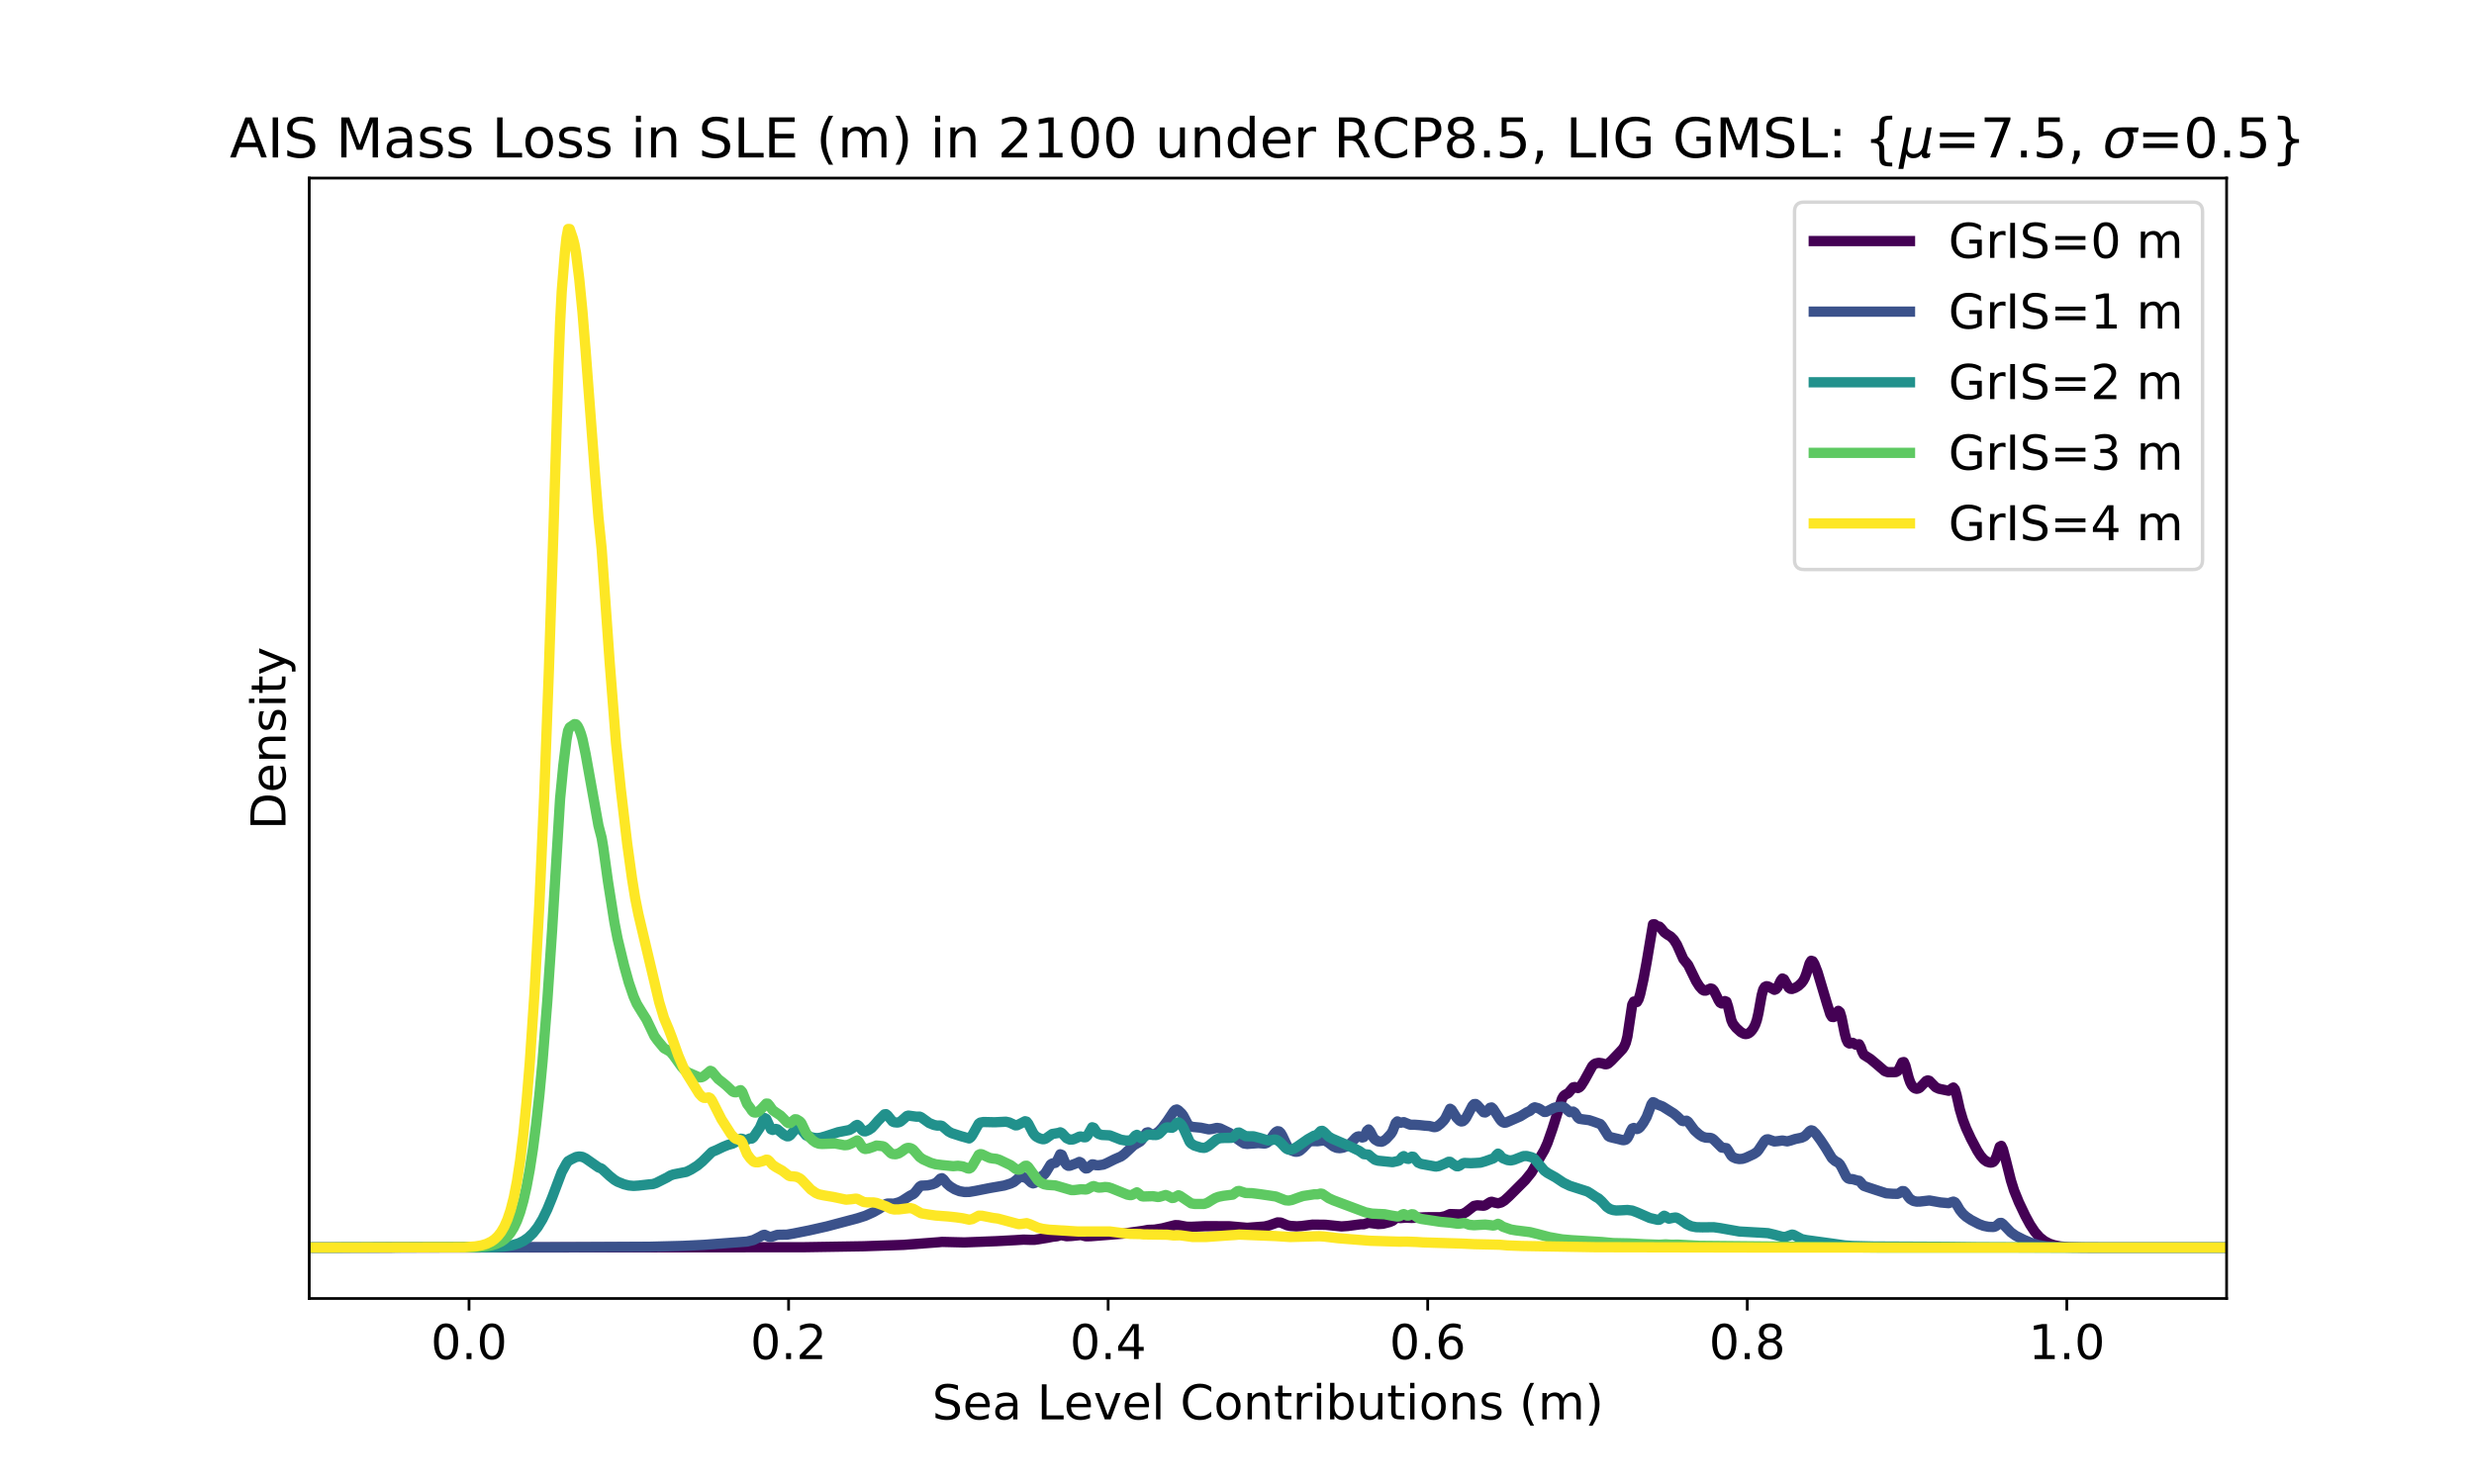<?xml version="1.0" encoding="utf-8" standalone="no"?>
<!DOCTYPE svg PUBLIC "-//W3C//DTD SVG 1.1//EN"
  "http://www.w3.org/Graphics/SVG/1.1/DTD/svg11.dtd">
<!-- Created with matplotlib (https://matplotlib.org/) -->
<svg height="432pt" version="1.1" viewBox="0 0 720 432" width="720pt" xmlns="http://www.w3.org/2000/svg" xmlns:xlink="http://www.w3.org/1999/xlink">
 <defs>
  <style type="text/css">
*{stroke-linecap:butt;stroke-linejoin:round;}
  </style>
 </defs>
 <g id="figure_1">
  <g id="patch_1">
   <path d="M 0 432 
L 720 432 
L 720 0 
L 0 0 
z
" style="fill:#ffffff;"/>
  </g>
  <g id="axes_1">
   <g id="patch_2">
    <path d="M 90 378 
L 648 378 
L 648 51.84 
L 90 51.84 
z
" style="fill:#ffffff;"/>
   </g>
   <g id="matplotlib.axis_1">
    <g id="xtick_1">
     <g id="line2d_1">
      <defs>
       <path d="M 0 0 
L 0 3.5 
" id="md51bbc856c" style="stroke:#000000;stroke-width:0.8;"/>
      </defs>
      <g>
       <use style="stroke:#000000;stroke-width:0.8;" x="136.5" xlink:href="#md51bbc856c" y="378"/>
      </g>
     </g>
     <g id="text_1">
      <!-- 0.0 -->
      <defs>
       <path d="M 31.781 66.406 
Q 24.172 66.406 20.328 58.906 
Q 16.5 51.422 16.5 36.375 
Q 16.5 21.391 20.328 13.891 
Q 24.172 6.391 31.781 6.391 
Q 39.453 6.391 43.281 13.891 
Q 47.125 21.391 47.125 36.375 
Q 47.125 51.422 43.281 58.906 
Q 39.453 66.406 31.781 66.406 
z
M 31.781 74.219 
Q 44.047 74.219 50.516 64.516 
Q 56.984 54.828 56.984 36.375 
Q 56.984 17.969 50.516 8.266 
Q 44.047 -1.422 31.781 -1.422 
Q 19.531 -1.422 13.062 8.266 
Q 6.594 17.969 6.594 36.375 
Q 6.594 54.828 13.062 64.516 
Q 19.531 74.219 31.781 74.219 
z
" id="DejaVuSans-48"/>
       <path d="M 10.688 12.406 
L 21 12.406 
L 21 0 
L 10.688 0 
z
" id="DejaVuSans-46"/>
      </defs>
      <g transform="translate(125.368 395.638)scale(0.14 -0.14)">
       <use xlink:href="#DejaVuSans-48"/>
       <use x="63.623" xlink:href="#DejaVuSans-46"/>
       <use x="95.41" xlink:href="#DejaVuSans-48"/>
      </g>
     </g>
    </g>
    <g id="xtick_2">
     <g id="line2d_2">
      <g>
       <use style="stroke:#000000;stroke-width:0.8;" x="229.5" xlink:href="#md51bbc856c" y="378"/>
      </g>
     </g>
     <g id="text_2">
      <!-- 0.2 -->
      <defs>
       <path d="M 19.188 8.297 
L 53.609 8.297 
L 53.609 0 
L 7.328 0 
L 7.328 8.297 
Q 12.938 14.109 22.625 23.891 
Q 32.328 33.688 34.812 36.531 
Q 39.547 41.844 41.422 45.531 
Q 43.312 49.219 43.312 52.781 
Q 43.312 58.594 39.234 62.25 
Q 35.156 65.922 28.609 65.922 
Q 23.969 65.922 18.812 64.312 
Q 13.672 62.703 7.812 59.422 
L 7.812 69.391 
Q 13.766 71.781 18.938 73 
Q 24.125 74.219 28.422 74.219 
Q 39.75 74.219 46.484 68.547 
Q 53.219 62.891 53.219 53.422 
Q 53.219 48.922 51.531 44.891 
Q 49.859 40.875 45.406 35.406 
Q 44.188 33.984 37.641 27.219 
Q 31.109 20.453 19.188 8.297 
z
" id="DejaVuSans-50"/>
      </defs>
      <g transform="translate(218.368 395.638)scale(0.14 -0.14)">
       <use xlink:href="#DejaVuSans-48"/>
       <use x="63.623" xlink:href="#DejaVuSans-46"/>
       <use x="95.41" xlink:href="#DejaVuSans-50"/>
      </g>
     </g>
    </g>
    <g id="xtick_3">
     <g id="line2d_3">
      <g>
       <use style="stroke:#000000;stroke-width:0.8;" x="322.5" xlink:href="#md51bbc856c" y="378"/>
      </g>
     </g>
     <g id="text_3">
      <!-- 0.4 -->
      <defs>
       <path d="M 37.797 64.312 
L 12.891 25.391 
L 37.797 25.391 
z
M 35.203 72.906 
L 47.609 72.906 
L 47.609 25.391 
L 58.016 25.391 
L 58.016 17.188 
L 47.609 17.188 
L 47.609 0 
L 37.797 0 
L 37.797 17.188 
L 4.891 17.188 
L 4.891 26.703 
z
" id="DejaVuSans-52"/>
      </defs>
      <g transform="translate(311.368 395.638)scale(0.14 -0.14)">
       <use xlink:href="#DejaVuSans-48"/>
       <use x="63.623" xlink:href="#DejaVuSans-46"/>
       <use x="95.41" xlink:href="#DejaVuSans-52"/>
      </g>
     </g>
    </g>
    <g id="xtick_4">
     <g id="line2d_4">
      <g>
       <use style="stroke:#000000;stroke-width:0.8;" x="415.5" xlink:href="#md51bbc856c" y="378"/>
      </g>
     </g>
     <g id="text_4">
      <!-- 0.6 -->
      <defs>
       <path d="M 33.016 40.375 
Q 26.375 40.375 22.484 35.828 
Q 18.609 31.297 18.609 23.391 
Q 18.609 15.531 22.484 10.953 
Q 26.375 6.391 33.016 6.391 
Q 39.656 6.391 43.531 10.953 
Q 47.406 15.531 47.406 23.391 
Q 47.406 31.297 43.531 35.828 
Q 39.656 40.375 33.016 40.375 
z
M 52.594 71.297 
L 52.594 62.312 
Q 48.875 64.062 45.094 64.984 
Q 41.312 65.922 37.594 65.922 
Q 27.828 65.922 22.672 59.328 
Q 17.531 52.734 16.797 39.406 
Q 19.672 43.656 24.016 45.922 
Q 28.375 48.188 33.594 48.188 
Q 44.578 48.188 50.953 41.516 
Q 57.328 34.859 57.328 23.391 
Q 57.328 12.156 50.688 5.359 
Q 44.047 -1.422 33.016 -1.422 
Q 20.359 -1.422 13.672 8.266 
Q 6.984 17.969 6.984 36.375 
Q 6.984 53.656 15.188 63.938 
Q 23.391 74.219 37.203 74.219 
Q 40.922 74.219 44.703 73.484 
Q 48.484 72.75 52.594 71.297 
z
" id="DejaVuSans-54"/>
      </defs>
      <g transform="translate(404.368 395.638)scale(0.14 -0.14)">
       <use xlink:href="#DejaVuSans-48"/>
       <use x="63.623" xlink:href="#DejaVuSans-46"/>
       <use x="95.41" xlink:href="#DejaVuSans-54"/>
      </g>
     </g>
    </g>
    <g id="xtick_5">
     <g id="line2d_5">
      <g>
       <use style="stroke:#000000;stroke-width:0.8;" x="508.5" xlink:href="#md51bbc856c" y="378"/>
      </g>
     </g>
     <g id="text_5">
      <!-- 0.8 -->
      <defs>
       <path d="M 31.781 34.625 
Q 24.75 34.625 20.719 30.859 
Q 16.703 27.094 16.703 20.516 
Q 16.703 13.922 20.719 10.156 
Q 24.75 6.391 31.781 6.391 
Q 38.812 6.391 42.859 10.172 
Q 46.922 13.969 46.922 20.516 
Q 46.922 27.094 42.891 30.859 
Q 38.875 34.625 31.781 34.625 
z
M 21.922 38.812 
Q 15.578 40.375 12.031 44.719 
Q 8.5 49.078 8.5 55.328 
Q 8.5 64.062 14.719 69.141 
Q 20.953 74.219 31.781 74.219 
Q 42.672 74.219 48.875 69.141 
Q 55.078 64.062 55.078 55.328 
Q 55.078 49.078 51.531 44.719 
Q 48 40.375 41.703 38.812 
Q 48.828 37.156 52.797 32.312 
Q 56.781 27.484 56.781 20.516 
Q 56.781 9.906 50.312 4.234 
Q 43.844 -1.422 31.781 -1.422 
Q 19.734 -1.422 13.25 4.234 
Q 6.781 9.906 6.781 20.516 
Q 6.781 27.484 10.781 32.312 
Q 14.797 37.156 21.922 38.812 
z
M 18.312 54.391 
Q 18.312 48.734 21.844 45.562 
Q 25.391 42.391 31.781 42.391 
Q 38.141 42.391 41.719 45.562 
Q 45.312 48.734 45.312 54.391 
Q 45.312 60.062 41.719 63.234 
Q 38.141 66.406 31.781 66.406 
Q 25.391 66.406 21.844 63.234 
Q 18.312 60.062 18.312 54.391 
z
" id="DejaVuSans-56"/>
      </defs>
      <g transform="translate(497.368 395.638)scale(0.14 -0.14)">
       <use xlink:href="#DejaVuSans-48"/>
       <use x="63.623" xlink:href="#DejaVuSans-46"/>
       <use x="95.41" xlink:href="#DejaVuSans-56"/>
      </g>
     </g>
    </g>
    <g id="xtick_6">
     <g id="line2d_6">
      <g>
       <use style="stroke:#000000;stroke-width:0.8;" x="601.5" xlink:href="#md51bbc856c" y="378"/>
      </g>
     </g>
     <g id="text_6">
      <!-- 1.0 -->
      <defs>
       <path d="M 12.406 8.297 
L 28.516 8.297 
L 28.516 63.922 
L 10.984 60.406 
L 10.984 69.391 
L 28.422 72.906 
L 38.281 72.906 
L 38.281 8.297 
L 54.391 8.297 
L 54.391 0 
L 12.406 0 
z
" id="DejaVuSans-49"/>
      </defs>
      <g transform="translate(590.368 395.638)scale(0.14 -0.14)">
       <use xlink:href="#DejaVuSans-49"/>
       <use x="63.623" xlink:href="#DejaVuSans-46"/>
       <use x="95.41" xlink:href="#DejaVuSans-48"/>
      </g>
     </g>
    </g>
    <g id="text_7">
     <!-- Sea Level Contributions (m) -->
     <defs>
      <path d="M 53.516 70.516 
L 53.516 60.891 
Q 47.906 63.578 42.922 64.891 
Q 37.938 66.219 33.297 66.219 
Q 25.25 66.219 20.875 63.094 
Q 16.5 59.969 16.5 54.203 
Q 16.5 49.359 19.406 46.891 
Q 22.312 44.438 30.422 42.922 
L 36.375 41.703 
Q 47.406 39.594 52.656 34.297 
Q 57.906 29 57.906 20.125 
Q 57.906 9.516 50.797 4.047 
Q 43.703 -1.422 29.984 -1.422 
Q 24.812 -1.422 18.969 -0.25 
Q 13.141 0.922 6.891 3.219 
L 6.891 13.375 
Q 12.891 10.016 18.656 8.297 
Q 24.422 6.594 29.984 6.594 
Q 38.422 6.594 43.016 9.906 
Q 47.609 13.234 47.609 19.391 
Q 47.609 24.75 44.312 27.781 
Q 41.016 30.812 33.5 32.328 
L 27.484 33.5 
Q 16.453 35.688 11.516 40.375 
Q 6.594 45.062 6.594 53.422 
Q 6.594 63.094 13.406 68.656 
Q 20.219 74.219 32.172 74.219 
Q 37.312 74.219 42.625 73.281 
Q 47.953 72.359 53.516 70.516 
z
" id="DejaVuSans-83"/>
      <path d="M 56.203 29.594 
L 56.203 25.203 
L 14.891 25.203 
Q 15.484 15.922 20.484 11.062 
Q 25.484 6.203 34.422 6.203 
Q 39.594 6.203 44.453 7.469 
Q 49.312 8.734 54.109 11.281 
L 54.109 2.781 
Q 49.266 0.734 44.188 -0.344 
Q 39.109 -1.422 33.891 -1.422 
Q 20.797 -1.422 13.156 6.188 
Q 5.516 13.812 5.516 26.812 
Q 5.516 40.234 12.766 48.109 
Q 20.016 56 32.328 56 
Q 43.359 56 49.781 48.891 
Q 56.203 41.797 56.203 29.594 
z
M 47.219 32.234 
Q 47.125 39.594 43.094 43.984 
Q 39.062 48.391 32.422 48.391 
Q 24.906 48.391 20.391 44.141 
Q 15.875 39.891 15.188 32.172 
z
" id="DejaVuSans-101"/>
      <path d="M 34.281 27.484 
Q 23.391 27.484 19.188 25 
Q 14.984 22.516 14.984 16.5 
Q 14.984 11.719 18.141 8.906 
Q 21.297 6.109 26.703 6.109 
Q 34.188 6.109 38.703 11.406 
Q 43.219 16.703 43.219 25.484 
L 43.219 27.484 
z
M 52.203 31.203 
L 52.203 0 
L 43.219 0 
L 43.219 8.297 
Q 40.141 3.328 35.547 0.953 
Q 30.953 -1.422 24.312 -1.422 
Q 15.922 -1.422 10.953 3.297 
Q 6 8.016 6 15.922 
Q 6 25.141 12.172 29.828 
Q 18.359 34.516 30.609 34.516 
L 43.219 34.516 
L 43.219 35.406 
Q 43.219 41.609 39.141 45 
Q 35.062 48.391 27.688 48.391 
Q 23 48.391 18.547 47.266 
Q 14.109 46.141 10.016 43.891 
L 10.016 52.203 
Q 14.938 54.109 19.578 55.047 
Q 24.219 56 28.609 56 
Q 40.484 56 46.344 49.844 
Q 52.203 43.703 52.203 31.203 
z
" id="DejaVuSans-97"/>
      <path id="DejaVuSans-32"/>
      <path d="M 9.812 72.906 
L 19.672 72.906 
L 19.672 8.297 
L 55.172 8.297 
L 55.172 0 
L 9.812 0 
z
" id="DejaVuSans-76"/>
      <path d="M 2.984 54.688 
L 12.5 54.688 
L 29.594 8.797 
L 46.688 54.688 
L 56.203 54.688 
L 35.688 0 
L 23.484 0 
z
" id="DejaVuSans-118"/>
      <path d="M 9.422 75.984 
L 18.406 75.984 
L 18.406 0 
L 9.422 0 
z
" id="DejaVuSans-108"/>
      <path d="M 64.406 67.281 
L 64.406 56.891 
Q 59.422 61.531 53.781 63.812 
Q 48.141 66.109 41.797 66.109 
Q 29.297 66.109 22.656 58.469 
Q 16.016 50.828 16.016 36.375 
Q 16.016 21.969 22.656 14.328 
Q 29.297 6.688 41.797 6.688 
Q 48.141 6.688 53.781 8.984 
Q 59.422 11.281 64.406 15.922 
L 64.406 5.609 
Q 59.234 2.094 53.438 0.328 
Q 47.656 -1.422 41.219 -1.422 
Q 24.656 -1.422 15.125 8.703 
Q 5.609 18.844 5.609 36.375 
Q 5.609 53.953 15.125 64.078 
Q 24.656 74.219 41.219 74.219 
Q 47.75 74.219 53.531 72.484 
Q 59.328 70.75 64.406 67.281 
z
" id="DejaVuSans-67"/>
      <path d="M 30.609 48.391 
Q 23.391 48.391 19.188 42.75 
Q 14.984 37.109 14.984 27.297 
Q 14.984 17.484 19.156 11.844 
Q 23.344 6.203 30.609 6.203 
Q 37.797 6.203 41.984 11.859 
Q 46.188 17.531 46.188 27.297 
Q 46.188 37.016 41.984 42.703 
Q 37.797 48.391 30.609 48.391 
z
M 30.609 56 
Q 42.328 56 49.016 48.375 
Q 55.719 40.766 55.719 27.297 
Q 55.719 13.875 49.016 6.219 
Q 42.328 -1.422 30.609 -1.422 
Q 18.844 -1.422 12.172 6.219 
Q 5.516 13.875 5.516 27.297 
Q 5.516 40.766 12.172 48.375 
Q 18.844 56 30.609 56 
z
" id="DejaVuSans-111"/>
      <path d="M 54.891 33.016 
L 54.891 0 
L 45.906 0 
L 45.906 32.719 
Q 45.906 40.484 42.875 44.328 
Q 39.844 48.188 33.797 48.188 
Q 26.516 48.188 22.312 43.547 
Q 18.109 38.922 18.109 30.906 
L 18.109 0 
L 9.078 0 
L 9.078 54.688 
L 18.109 54.688 
L 18.109 46.188 
Q 21.344 51.125 25.703 53.562 
Q 30.078 56 35.797 56 
Q 45.219 56 50.047 50.172 
Q 54.891 44.344 54.891 33.016 
z
" id="DejaVuSans-110"/>
      <path d="M 18.312 70.219 
L 18.312 54.688 
L 36.812 54.688 
L 36.812 47.703 
L 18.312 47.703 
L 18.312 18.016 
Q 18.312 11.328 20.141 9.422 
Q 21.969 7.516 27.594 7.516 
L 36.812 7.516 
L 36.812 0 
L 27.594 0 
Q 17.188 0 13.234 3.875 
Q 9.281 7.766 9.281 18.016 
L 9.281 47.703 
L 2.688 47.703 
L 2.688 54.688 
L 9.281 54.688 
L 9.281 70.219 
z
" id="DejaVuSans-116"/>
      <path d="M 41.109 46.297 
Q 39.594 47.172 37.812 47.578 
Q 36.031 48 33.891 48 
Q 26.266 48 22.188 43.047 
Q 18.109 38.094 18.109 28.812 
L 18.109 0 
L 9.078 0 
L 9.078 54.688 
L 18.109 54.688 
L 18.109 46.188 
Q 20.953 51.172 25.484 53.578 
Q 30.031 56 36.531 56 
Q 37.453 56 38.578 55.875 
Q 39.703 55.766 41.062 55.516 
z
" id="DejaVuSans-114"/>
      <path d="M 9.422 54.688 
L 18.406 54.688 
L 18.406 0 
L 9.422 0 
z
M 9.422 75.984 
L 18.406 75.984 
L 18.406 64.594 
L 9.422 64.594 
z
" id="DejaVuSans-105"/>
      <path d="M 48.688 27.297 
Q 48.688 37.203 44.609 42.844 
Q 40.531 48.484 33.406 48.484 
Q 26.266 48.484 22.188 42.844 
Q 18.109 37.203 18.109 27.297 
Q 18.109 17.391 22.188 11.75 
Q 26.266 6.109 33.406 6.109 
Q 40.531 6.109 44.609 11.75 
Q 48.688 17.391 48.688 27.297 
z
M 18.109 46.391 
Q 20.953 51.266 25.266 53.625 
Q 29.594 56 35.594 56 
Q 45.562 56 51.781 48.094 
Q 58.016 40.188 58.016 27.297 
Q 58.016 14.406 51.781 6.484 
Q 45.562 -1.422 35.594 -1.422 
Q 29.594 -1.422 25.266 0.953 
Q 20.953 3.328 18.109 8.203 
L 18.109 0 
L 9.078 0 
L 9.078 75.984 
L 18.109 75.984 
z
" id="DejaVuSans-98"/>
      <path d="M 8.5 21.578 
L 8.5 54.688 
L 17.484 54.688 
L 17.484 21.922 
Q 17.484 14.156 20.5 10.266 
Q 23.531 6.391 29.594 6.391 
Q 36.859 6.391 41.078 11.031 
Q 45.312 15.672 45.312 23.688 
L 45.312 54.688 
L 54.297 54.688 
L 54.297 0 
L 45.312 0 
L 45.312 8.406 
Q 42.047 3.422 37.719 1 
Q 33.406 -1.422 27.688 -1.422 
Q 18.266 -1.422 13.375 4.438 
Q 8.5 10.297 8.5 21.578 
z
M 31.109 56 
z
" id="DejaVuSans-117"/>
      <path d="M 44.281 53.078 
L 44.281 44.578 
Q 40.484 46.531 36.375 47.5 
Q 32.281 48.484 27.875 48.484 
Q 21.188 48.484 17.844 46.438 
Q 14.5 44.391 14.5 40.281 
Q 14.5 37.156 16.891 35.375 
Q 19.281 33.594 26.516 31.984 
L 29.594 31.297 
Q 39.156 29.25 43.188 25.516 
Q 47.219 21.781 47.219 15.094 
Q 47.219 7.469 41.188 3.016 
Q 35.156 -1.422 24.609 -1.422 
Q 20.219 -1.422 15.453 -0.562 
Q 10.688 0.297 5.422 2 
L 5.422 11.281 
Q 10.406 8.688 15.234 7.391 
Q 20.062 6.109 24.812 6.109 
Q 31.156 6.109 34.562 8.281 
Q 37.984 10.453 37.984 14.406 
Q 37.984 18.062 35.516 20.016 
Q 33.062 21.969 24.703 23.781 
L 21.578 24.516 
Q 13.234 26.266 9.516 29.906 
Q 5.812 33.547 5.812 39.891 
Q 5.812 47.609 11.281 51.797 
Q 16.75 56 26.812 56 
Q 31.781 56 36.172 55.266 
Q 40.578 54.547 44.281 53.078 
z
" id="DejaVuSans-115"/>
      <path d="M 31 75.875 
Q 24.469 64.656 21.281 53.656 
Q 18.109 42.672 18.109 31.391 
Q 18.109 20.125 21.312 9.062 
Q 24.516 -2 31 -13.188 
L 23.188 -13.188 
Q 15.875 -1.703 12.234 9.375 
Q 8.594 20.453 8.594 31.391 
Q 8.594 42.281 12.203 53.312 
Q 15.828 64.359 23.188 75.875 
z
" id="DejaVuSans-40"/>
      <path d="M 52 44.188 
Q 55.375 50.25 60.062 53.125 
Q 64.75 56 71.094 56 
Q 79.641 56 84.281 50.016 
Q 88.922 44.047 88.922 33.016 
L 88.922 0 
L 79.891 0 
L 79.891 32.719 
Q 79.891 40.578 77.094 44.375 
Q 74.312 48.188 68.609 48.188 
Q 61.625 48.188 57.562 43.547 
Q 53.516 38.922 53.516 30.906 
L 53.516 0 
L 44.484 0 
L 44.484 32.719 
Q 44.484 40.625 41.703 44.406 
Q 38.922 48.188 33.109 48.188 
Q 26.219 48.188 22.156 43.531 
Q 18.109 38.875 18.109 30.906 
L 18.109 0 
L 9.078 0 
L 9.078 54.688 
L 18.109 54.688 
L 18.109 46.188 
Q 21.188 51.219 25.484 53.609 
Q 29.781 56 35.688 56 
Q 41.656 56 45.828 52.969 
Q 50 49.953 52 44.188 
z
" id="DejaVuSans-109"/>
      <path d="M 8.016 75.875 
L 15.828 75.875 
Q 23.141 64.359 26.781 53.312 
Q 30.422 42.281 30.422 31.391 
Q 30.422 20.453 26.781 9.375 
Q 23.141 -1.703 15.828 -13.188 
L 8.016 -13.188 
Q 14.5 -2 17.703 9.062 
Q 20.906 20.125 20.906 31.391 
Q 20.906 42.672 17.703 53.656 
Q 14.5 64.656 8.016 75.875 
z
" id="DejaVuSans-41"/>
     </defs>
     <g transform="translate(271.294 413.187)scale(0.14 -0.14)">
      <use xlink:href="#DejaVuSans-83"/>
      <use x="63.477" xlink:href="#DejaVuSans-101"/>
      <use x="125" xlink:href="#DejaVuSans-97"/>
      <use x="186.279" xlink:href="#DejaVuSans-32"/>
      <use x="218.066" xlink:href="#DejaVuSans-76"/>
      <use x="273.764" xlink:href="#DejaVuSans-101"/>
      <use x="335.287" xlink:href="#DejaVuSans-118"/>
      <use x="394.467" xlink:href="#DejaVuSans-101"/>
      <use x="455.99" xlink:href="#DejaVuSans-108"/>
      <use x="483.773" xlink:href="#DejaVuSans-32"/>
      <use x="515.561" xlink:href="#DejaVuSans-67"/>
      <use x="585.385" xlink:href="#DejaVuSans-111"/>
      <use x="646.566" xlink:href="#DejaVuSans-110"/>
      <use x="709.945" xlink:href="#DejaVuSans-116"/>
      <use x="749.154" xlink:href="#DejaVuSans-114"/>
      <use x="790.268" xlink:href="#DejaVuSans-105"/>
      <use x="818.051" xlink:href="#DejaVuSans-98"/>
      <use x="881.527" xlink:href="#DejaVuSans-117"/>
      <use x="944.906" xlink:href="#DejaVuSans-116"/>
      <use x="984.115" xlink:href="#DejaVuSans-105"/>
      <use x="1011.898" xlink:href="#DejaVuSans-111"/>
      <use x="1073.08" xlink:href="#DejaVuSans-110"/>
      <use x="1136.459" xlink:href="#DejaVuSans-115"/>
      <use x="1188.559" xlink:href="#DejaVuSans-32"/>
      <use x="1220.346" xlink:href="#DejaVuSans-40"/>
      <use x="1259.359" xlink:href="#DejaVuSans-109"/>
      <use x="1356.771" xlink:href="#DejaVuSans-41"/>
     </g>
    </g>
   </g>
   <g id="matplotlib.axis_2">
    <g id="text_8">
     <!-- Density -->
     <defs>
      <path d="M 19.672 64.797 
L 19.672 8.109 
L 31.594 8.109 
Q 46.688 8.109 53.688 14.938 
Q 60.688 21.781 60.688 36.531 
Q 60.688 51.172 53.688 57.984 
Q 46.688 64.797 31.594 64.797 
z
M 9.812 72.906 
L 30.078 72.906 
Q 51.266 72.906 61.172 64.094 
Q 71.094 55.281 71.094 36.531 
Q 71.094 17.672 61.125 8.828 
Q 51.172 0 30.078 0 
L 9.812 0 
z
" id="DejaVuSans-68"/>
      <path d="M 32.172 -5.078 
Q 28.375 -14.844 24.75 -17.812 
Q 21.141 -20.797 15.094 -20.797 
L 7.906 -20.797 
L 7.906 -13.281 
L 13.188 -13.281 
Q 16.891 -13.281 18.938 -11.516 
Q 21 -9.766 23.484 -3.219 
L 25.094 0.875 
L 2.984 54.688 
L 12.5 54.688 
L 29.594 11.922 
L 46.688 54.688 
L 56.203 54.688 
z
" id="DejaVuSans-121"/>
     </defs>
     <g transform="translate(83.088 241.532)rotate(-90)scale(0.14 -0.14)">
      <use xlink:href="#DejaVuSans-68"/>
      <use x="77.002" xlink:href="#DejaVuSans-101"/>
      <use x="138.525" xlink:href="#DejaVuSans-110"/>
      <use x="201.904" xlink:href="#DejaVuSans-115"/>
      <use x="254.004" xlink:href="#DejaVuSans-105"/>
      <use x="281.787" xlink:href="#DejaVuSans-116"/>
      <use x="320.996" xlink:href="#DejaVuSans-121"/>
     </g>
    </g>
   </g>
   <g id="line2d_7">
    <path clip-path="url(#p62f2bbe5e4)" d="M 89.535 363.175 
L 234.15 363.067 
L 251.355 362.79 
L 262.98 362.387 
L 273.21 361.616 
L 274.14 361.519 
L 280.65 361.678 
L 289.95 361.311 
L 295.53 361.011 
L 297.855 360.861 
L 299.715 360.916 
L 301.11 360.915 
L 304.83 360.325 
L 306.225 360.043 
L 307.62 359.877 
L 308.55 359.59 
L 309.015 359.586 
L 310.41 359.871 
L 311.805 359.799 
L 314.595 359.518 
L 315.99 359.888 
L 317.385 359.867 
L 326.685 359.136 
L 332.73 358.284 
L 334.125 358.023 
L 335.985 357.962 
L 338.31 357.576 
L 340.635 356.984 
L 342.03 356.638 
L 342.96 356.672 
L 345.285 357.103 
L 346.68 357.133 
L 350.865 356.94 
L 357.84 356.977 
L 362.955 357.425 
L 368.07 357.034 
L 369.465 356.682 
L 371.79 355.849 
L 372.72 355.894 
L 373.65 356.275 
L 374.58 356.675 
L 375.51 356.871 
L 377.37 356.987 
L 378.765 356.909 
L 382.02 356.497 
L 385.74 356.54 
L 390.39 357.018 
L 392.25 356.888 
L 395.97 356.395 
L 396.9 356.391 
L 398.295 355.953 
L 401.085 356.335 
L 402.48 356.238 
L 404.34 355.766 
L 405.27 355.386 
L 406.2 354.609 
L 406.665 354.464 
L 407.595 354.585 
L 408.99 354.465 
L 410.85 354.538 
L 415.035 354.349 
L 419.22 354.334 
L 420.615 354.032 
L 422.01 353.424 
L 422.94 353.451 
L 424.8 353.514 
L 425.73 353.349 
L 426.66 352.859 
L 428.985 351.048 
L 429.915 350.868 
L 431.775 350.996 
L 432.24 350.868 
L 433.17 350.269 
L 433.635 349.964 
L 434.1 349.831 
L 435.03 350.091 
L 435.96 350.281 
L 436.89 350.05 
L 437.82 349.485 
L 439.215 348.218 
L 443.865 343.574 
L 445.725 341.275 
L 447.12 338.847 
L 448.515 336.386 
L 449.445 334.785 
L 450.375 332.686 
L 451.77 328.697 
L 454.56 319.898 
L 455.025 319.086 
L 455.49 318.697 
L 456.42 318.202 
L 457.815 316.545 
L 458.28 316.445 
L 459.21 316.741 
L 459.675 316.523 
L 460.14 316.026 
L 461.07 314.556 
L 463.395 310.339 
L 463.86 309.873 
L 464.325 309.592 
L 465.255 309.394 
L 466.185 309.524 
L 467.115 309.813 
L 467.58 309.803 
L 468.045 309.606 
L 468.975 308.775 
L 471.3 306.36 
L 472.23 305.355 
L 472.695 304.629 
L 473.16 303.539 
L 473.625 301.718 
L 475.02 292.462 
L 475.485 291.554 
L 475.95 291.726 
L 476.415 291.685 
L 476.88 290.873 
L 477.345 289.369 
L 478.275 285.19 
L 479.205 280.175 
L 481.065 269.078 
L 481.53 269.072 
L 481.995 269.523 
L 482.925 269.739 
L 483.39 270.177 
L 484.32 271.362 
L 485.25 272.051 
L 486.18 272.607 
L 487.11 273.534 
L 488.04 275.007 
L 489.9 279.191 
L 491.295 280.899 
L 493.62 285.647 
L 494.55 287.116 
L 495.48 288.14 
L 495.945 288.368 
L 496.41 288.373 
L 497.805 287.759 
L 498.27 287.853 
L 498.735 288.317 
L 499.665 290.149 
L 500.13 291.137 
L 500.595 291.856 
L 501.06 292.121 
L 501.525 291.873 
L 501.99 291.421 
L 502.455 291.604 
L 502.92 293.035 
L 503.85 296.931 
L 504.315 298.012 
L 505.245 299.194 
L 506.64 300.467 
L 507.57 300.951 
L 508.035 301.025 
L 508.5 300.966 
L 508.965 300.763 
L 509.43 300.407 
L 509.895 299.891 
L 510.36 299.202 
L 510.825 298.277 
L 511.29 296.937 
L 511.755 294.932 
L 512.685 289.74 
L 513.15 288.045 
L 513.615 287.307 
L 514.08 287.09 
L 514.545 287.146 
L 516.405 288.141 
L 516.87 287.947 
L 517.335 287.393 
L 518.265 285.426 
L 518.73 284.843 
L 519.195 285.071 
L 520.59 287.531 
L 521.055 287.847 
L 521.52 287.89 
L 522.45 287.557 
L 523.38 287 
L 524.31 286.132 
L 524.775 285.511 
L 525.24 284.659 
L 525.705 283.444 
L 526.635 280.454 
L 527.1 279.689 
L 527.565 279.827 
L 528.03 280.592 
L 528.96 282.996 
L 531.75 292.332 
L 532.68 295.279 
L 533.145 296.026 
L 533.61 296.067 
L 534.075 295.514 
L 534.54 294.728 
L 535.005 294.256 
L 535.47 294.67 
L 535.935 296.216 
L 536.865 300.829 
L 537.33 302.553 
L 537.795 303.505 
L 538.26 303.776 
L 539.19 303.571 
L 540.12 304.128 
L 541.05 303.99 
L 541.515 304.854 
L 541.98 306.198 
L 542.445 307.075 
L 543.375 307.661 
L 544.305 308.249 
L 546.165 309.797 
L 548.49 311.793 
L 549.42 312.121 
L 551.28 312.108 
L 551.745 312.075 
L 552.21 311.83 
L 552.675 311.191 
L 553.605 309.263 
L 554.07 309.174 
L 554.535 310.237 
L 555.465 313.754 
L 555.93 315.076 
L 556.395 315.96 
L 556.86 316.52 
L 557.325 316.838 
L 557.79 316.952 
L 558.255 316.878 
L 558.72 316.62 
L 559.65 315.659 
L 560.58 314.675 
L 561.045 314.501 
L 561.51 314.642 
L 562.44 315.596 
L 563.37 316.533 
L 564.3 316.946 
L 567.09 317.528 
L 567.555 317.307 
L 568.02 316.855 
L 568.485 316.589 
L 568.95 317.17 
L 569.415 318.786 
L 570.345 322.925 
L 571.275 326.053 
L 572.205 328.474 
L 573.6 331.488 
L 575.46 334.986 
L 576.39 336.425 
L 577.32 337.508 
L 578.25 338.173 
L 579.18 338.437 
L 579.645 338.416 
L 580.11 338.229 
L 580.575 337.718 
L 581.04 336.669 
L 581.97 333.822 
L 582.435 333.565 
L 582.9 334.526 
L 583.83 338.032 
L 585.225 343.608 
L 586.155 346.563 
L 587.55 350 
L 589.41 353.906 
L 590.805 356.481 
L 592.2 358.593 
L 593.595 360.175 
L 594.99 361.28 
L 596.385 362.013 
L 597.78 362.482 
L 599.64 362.84 
L 601.965 363.046 
L 606.15 363.154 
L 621.495 363.175 
L 648 363.175 
L 648 363.175 
" style="fill:none;stroke:#440154;stroke-linecap:square;stroke-width:3;"/>
   </g>
   <g id="line2d_8">
    <path clip-path="url(#p62f2bbe5e4)" d="M 89.535 363.175 
L 162.54 363.067 
L 173.235 363.021 
L 189.045 362.939 
L 198.81 362.682 
L 204.855 362.384 
L 217.41 361.426 
L 219.27 360.975 
L 221.13 360.048 
L 222.06 359.532 
L 222.525 359.451 
L 223.455 359.858 
L 223.92 360.053 
L 224.385 360.074 
L 226.245 359.462 
L 229.035 359.413 
L 230.895 359.093 
L 235.545 358.163 
L 240.66 357.007 
L 249.495 354.664 
L 251.82 353.92 
L 254.145 352.876 
L 256.005 351.819 
L 257.865 350.481 
L 258.33 350.357 
L 260.19 350.382 
L 261.585 350.004 
L 262.515 349.581 
L 264.84 348.084 
L 265.77 347.619 
L 266.235 347.209 
L 267.63 345.445 
L 268.095 345.154 
L 269.025 345.115 
L 269.955 345.069 
L 271.35 344.771 
L 272.28 344.393 
L 272.745 344.057 
L 273.675 343.113 
L 274.14 342.982 
L 274.605 343.335 
L 275.535 344.542 
L 276.465 345.357 
L 277.86 346.211 
L 279.255 346.759 
L 280.65 346.996 
L 282.045 346.986 
L 283.905 346.667 
L 288.09 345.837 
L 292.275 345.108 
L 294.135 344.526 
L 295.065 344.078 
L 295.995 343.314 
L 296.46 342.877 
L 296.925 342.599 
L 297.39 342.566 
L 298.785 342.978 
L 299.715 343.867 
L 300.18 344.302 
L 300.645 344.486 
L 301.11 344.359 
L 301.575 343.947 
L 302.505 342.863 
L 303.9 341.889 
L 304.365 341.289 
L 305.76 339.006 
L 306.225 338.692 
L 307.155 338.5 
L 307.62 337.977 
L 308.55 336.024 
L 309.015 336.201 
L 309.945 338.418 
L 310.41 339.095 
L 310.875 339.365 
L 311.34 339.352 
L 313.2 338.663 
L 314.13 338.235 
L 314.595 338.467 
L 315.525 339.791 
L 315.99 340.149 
L 316.455 340.092 
L 317.85 338.952 
L 318.315 338.976 
L 318.78 339.175 
L 319.71 339.219 
L 321.105 339.017 
L 322.035 338.626 
L 324.36 337.471 
L 326.22 336.665 
L 327.15 336 
L 329.94 333.4 
L 331.8 332.31 
L 332.265 331.822 
L 333.66 329.726 
L 334.125 329.616 
L 335.055 330.245 
L 335.52 330.325 
L 336.45 329.952 
L 337.38 329.241 
L 338.31 328.224 
L 339.705 326.353 
L 341.565 323.568 
L 342.03 323.104 
L 342.495 322.973 
L 342.96 323.234 
L 343.89 324.128 
L 344.355 324.748 
L 345.75 327.378 
L 346.215 327.79 
L 347.145 328.052 
L 349.47 328.279 
L 351.795 328.769 
L 352.725 328.657 
L 354.12 328.336 
L 355.05 328.465 
L 357.84 329.811 
L 358.77 330.554 
L 359.7 331.292 
L 361.095 332.273 
L 362.025 332.866 
L 362.955 333.005 
L 366.21 332.762 
L 368.07 332.893 
L 368.535 332.762 
L 369 332.471 
L 369.93 331.374 
L 370.86 330.032 
L 371.325 329.543 
L 371.79 329.3 
L 372.255 329.372 
L 372.72 329.815 
L 373.185 330.613 
L 374.58 333.552 
L 375.045 334.199 
L 375.975 334.948 
L 376.905 335.263 
L 377.37 335.282 
L 377.835 335.19 
L 378.3 334.971 
L 379.23 334.166 
L 380.625 332.687 
L 381.09 332.374 
L 381.555 332.203 
L 382.485 332.187 
L 383.415 332.214 
L 385.275 331.967 
L 385.74 332.092 
L 386.67 332.669 
L 388.065 333.737 
L 388.995 334.14 
L 389.925 334.235 
L 390.855 334.085 
L 391.785 333.735 
L 392.715 333.14 
L 393.645 332.219 
L 394.575 331.211 
L 395.04 330.889 
L 395.505 330.798 
L 396.435 331.128 
L 396.9 331.005 
L 397.365 330.237 
L 397.83 329.19 
L 398.295 328.796 
L 398.76 329.361 
L 399.69 331.159 
L 400.155 331.714 
L 401.085 332.252 
L 402.015 332.366 
L 402.48 332.229 
L 403.41 331.577 
L 404.805 330.064 
L 405.27 329.305 
L 406.2 326.893 
L 406.665 326.447 
L 407.595 326.844 
L 408.525 326.656 
L 409.455 327.035 
L 410.385 327.405 
L 411.78 327.424 
L 413.175 327.527 
L 414.57 327.681 
L 415.965 327.782 
L 417.36 328.121 
L 417.825 328.073 
L 418.29 327.89 
L 419.22 327.166 
L 420.15 326.22 
L 420.615 325.6 
L 422.01 322.763 
L 422.475 323.081 
L 423.87 325.305 
L 424.8 326.265 
L 425.265 326.469 
L 425.73 326.388 
L 426.195 326.022 
L 426.66 325.417 
L 427.59 323.675 
L 428.52 321.891 
L 428.985 321.419 
L 429.45 321.376 
L 429.915 321.708 
L 431.775 323.784 
L 432.24 323.845 
L 432.705 323.548 
L 433.635 322.49 
L 434.1 322.385 
L 434.565 322.805 
L 436.425 325.709 
L 436.89 326.294 
L 437.355 326.684 
L 437.82 326.834 
L 438.285 326.788 
L 439.68 326.187 
L 442.47 324.963 
L 444.33 323.814 
L 445.26 323.382 
L 446.19 322.529 
L 446.655 322.346 
L 447.585 322.588 
L 448.05 322.792 
L 449.445 323.697 
L 449.91 323.676 
L 450.84 323.221 
L 452.235 322.498 
L 453.165 322.255 
L 454.56 322.146 
L 455.025 322.263 
L 455.49 322.557 
L 456.885 323.754 
L 457.815 323.582 
L 458.28 323.886 
L 459.21 325.348 
L 459.675 325.689 
L 460.605 325.84 
L 462.465 326.079 
L 463.86 326.537 
L 465.72 327.213 
L 466.185 327.726 
L 468.045 330.678 
L 468.51 330.974 
L 469.44 331.216 
L 470.835 331.538 
L 472.23 331.898 
L 472.695 331.901 
L 473.16 331.748 
L 473.625 331.309 
L 474.09 330.453 
L 474.555 329.341 
L 475.02 328.522 
L 475.485 328.349 
L 476.415 328.669 
L 476.88 328.506 
L 477.345 328.093 
L 478.275 326.841 
L 479.205 325.181 
L 480.135 322.755 
L 480.6 321.474 
L 481.065 320.842 
L 481.53 321.019 
L 481.995 321.384 
L 483.855 322.1 
L 487.11 324.142 
L 488.04 324.904 
L 489.435 326.239 
L 489.9 326.37 
L 490.83 326.239 
L 491.295 326.546 
L 493.155 329.06 
L 494.55 330.298 
L 495.48 330.898 
L 496.41 331.175 
L 497.805 331.25 
L 498.27 331.42 
L 498.735 331.753 
L 501.06 334.067 
L 502.455 334.241 
L 502.92 334.856 
L 503.85 336.41 
L 504.315 336.836 
L 505.245 337.245 
L 506.175 337.409 
L 507.105 337.339 
L 508.035 337.049 
L 510.36 335.972 
L 511.29 335.358 
L 511.755 334.827 
L 513.615 332.034 
L 514.08 331.712 
L 514.545 331.645 
L 516.405 332.287 
L 517.335 332.2 
L 518.73 332.008 
L 520.125 332.255 
L 521.055 332.026 
L 522.45 331.57 
L 524.31 331.191 
L 525.24 330.75 
L 526.17 329.801 
L 526.635 329.285 
L 527.1 329.04 
L 527.565 329.171 
L 528.495 330.078 
L 529.89 331.983 
L 531.285 334.095 
L 533.145 337.164 
L 534.075 337.981 
L 535.005 338.481 
L 535.47 338.959 
L 535.935 339.749 
L 537.33 342.529 
L 537.795 343.003 
L 538.26 343.197 
L 539.19 343.259 
L 540.585 343.668 
L 541.05 343.723 
L 541.515 344.158 
L 541.98 344.791 
L 542.445 345.22 
L 543.375 345.555 
L 546.165 346.477 
L 548.955 347.382 
L 550.815 347.511 
L 552.21 347.543 
L 552.675 347.356 
L 553.605 346.737 
L 554.07 346.748 
L 554.535 347.182 
L 555.465 348.541 
L 555.93 349.046 
L 556.86 349.599 
L 557.79 349.799 
L 558.72 349.784 
L 561.51 349.463 
L 564.765 350.041 
L 567.09 350.249 
L 568.02 349.934 
L 568.485 349.794 
L 568.95 349.995 
L 569.415 350.618 
L 570.345 352.216 
L 571.275 353.368 
L 572.205 354.197 
L 573.6 355.128 
L 575.925 356.336 
L 577.32 356.854 
L 578.715 357.131 
L 580.11 357.182 
L 580.575 357.076 
L 581.04 356.806 
L 581.97 356.024 
L 582.435 355.995 
L 582.9 356.327 
L 585.225 358.738 
L 586.62 359.72 
L 588.945 360.901 
L 591.27 361.865 
L 593.13 362.418 
L 595.455 362.829 
L 598.245 363.054 
L 602.895 363.157 
L 621.495 363.175 
L 648 363.175 
L 648 363.175 
" style="fill:none;stroke:#3b528b;stroke-linecap:square;stroke-width:3;"/>
   </g>
   <g id="line2d_9">
    <path clip-path="url(#p62f2bbe5e4)" d="M 89.535 363.175 
L 143.475 363.078 
L 146.73 362.87 
L 149.055 362.502 
L 150.915 361.939 
L 152.31 361.268 
L 153.705 360.304 
L 155.1 358.976 
L 156.495 357.207 
L 157.89 354.905 
L 159.285 352.032 
L 160.68 348.616 
L 163.47 341.218 
L 164.865 338.668 
L 165.33 338.03 
L 166.26 337.487 
L 167.655 336.805 
L 168.585 336.659 
L 169.515 336.782 
L 170.445 337.238 
L 174.165 339.835 
L 175.095 340.196 
L 176.025 341.044 
L 177.42 342.335 
L 178.815 343.458 
L 179.745 344.011 
L 181.605 344.754 
L 183 345.101 
L 184.395 345.224 
L 185.79 345.134 
L 189.045 344.767 
L 189.975 344.694 
L 190.905 344.396 
L 194.16 342.762 
L 195.09 342.198 
L 196.02 341.869 
L 199.74 341.141 
L 201.135 340.454 
L 202.995 339.291 
L 204.39 338.119 
L 207.18 335.347 
L 208.575 334.761 
L 210.435 333.866 
L 211.83 333.302 
L 213.225 332.908 
L 214.155 332.438 
L 215.55 331.488 
L 216.015 331.521 
L 216.945 331.95 
L 218.34 331.385 
L 218.805 331.433 
L 219.27 331.059 
L 221.13 328.298 
L 222.06 326.121 
L 222.525 325.467 
L 222.99 325.708 
L 224.385 328.743 
L 224.85 328.935 
L 225.78 328.647 
L 226.245 328.757 
L 227.175 329.529 
L 228.105 330.307 
L 229.035 330.775 
L 229.5 330.762 
L 229.965 330.483 
L 231.36 328.835 
L 231.825 328.662 
L 232.755 328.676 
L 233.22 328.848 
L 234.615 330.512 
L 235.545 330.908 
L 236.94 331.246 
L 237.87 331.308 
L 238.8 331.201 
L 240.195 330.805 
L 243.915 329.589 
L 247.17 328.951 
L 248.1 328.445 
L 249.03 327.65 
L 249.495 327.463 
L 249.96 327.771 
L 250.89 329.007 
L 251.355 329.308 
L 251.82 329.349 
L 252.75 328.979 
L 253.68 328.364 
L 254.61 327.352 
L 255.54 326.266 
L 257.4 324.39 
L 257.865 324.344 
L 258.33 324.711 
L 259.725 326.442 
L 260.19 326.683 
L 261.12 326.778 
L 261.585 326.699 
L 262.05 326.507 
L 262.98 325.721 
L 263.91 324.89 
L 264.375 324.754 
L 266.7 325.07 
L 267.63 325.056 
L 268.095 325.25 
L 270.42 326.917 
L 271.815 327.482 
L 272.745 327.664 
L 273.675 327.645 
L 274.14 327.767 
L 275.07 328.546 
L 276 329.347 
L 276.93 329.861 
L 279.72 330.753 
L 282.045 331.402 
L 282.51 331.083 
L 282.975 330.434 
L 284.835 327.126 
L 285.3 326.785 
L 286.23 326.622 
L 289.485 326.695 
L 292.74 326.538 
L 293.67 326.734 
L 295.53 327.595 
L 295.995 327.568 
L 296.925 327.117 
L 298.32 326.398 
L 298.785 326.515 
L 299.25 327.114 
L 300.645 329.796 
L 301.11 330.428 
L 301.575 330.871 
L 302.505 331.359 
L 303.435 331.633 
L 303.9 331.615 
L 304.365 331.426 
L 306.225 330.109 
L 308.085 329.795 
L 308.55 329.62 
L 309.015 329.834 
L 310.41 331.33 
L 311.34 331.738 
L 312.27 331.7 
L 313.2 331.322 
L 314.13 330.876 
L 314.595 330.833 
L 315.525 331.085 
L 315.99 331.033 
L 316.455 330.601 
L 317.85 328.158 
L 318.315 328.318 
L 319.245 329.706 
L 319.71 330.087 
L 320.64 330.392 
L 322.965 330.506 
L 324.36 331.053 
L 326.22 331.782 
L 327.615 332.011 
L 328.545 332.001 
L 329.01 331.908 
L 329.475 331.649 
L 330.405 330.586 
L 330.87 330.359 
L 331.335 330.67 
L 331.8 331.168 
L 332.265 331.384 
L 332.73 331.209 
L 333.66 330.44 
L 334.125 330.275 
L 336.45 330.413 
L 336.915 330.286 
L 337.38 330.035 
L 338.31 329.09 
L 338.775 328.6 
L 339.24 328.291 
L 339.705 328.182 
L 341.1 328.302 
L 341.565 328.033 
L 342.495 326.907 
L 342.96 326.717 
L 343.425 326.984 
L 343.89 327.497 
L 344.355 328.261 
L 346.215 332.391 
L 346.68 332.908 
L 347.61 333.483 
L 349.47 334.062 
L 350.4 334.161 
L 350.865 334.063 
L 351.795 333.537 
L 354.12 331.643 
L 355.05 331.33 
L 356.445 331.253 
L 358.305 331.244 
L 358.77 331.114 
L 359.235 330.745 
L 360.165 329.738 
L 360.63 329.688 
L 362.49 330.734 
L 363.42 330.772 
L 364.815 330.79 
L 366.675 331.276 
L 369 331.999 
L 369.93 331.892 
L 370.86 331.727 
L 371.325 331.773 
L 371.79 331.946 
L 372.72 332.667 
L 374.115 334.154 
L 374.58 334.491 
L 375.045 334.673 
L 375.51 334.706 
L 376.44 334.439 
L 377.37 333.894 
L 380.625 331.628 
L 382.485 330.581 
L 382.95 330.51 
L 383.415 330.207 
L 384.345 329.266 
L 384.81 329.192 
L 385.275 329.495 
L 386.67 330.874 
L 387.6 331.418 
L 392.25 333.436 
L 395.505 334.991 
L 396.9 335.974 
L 398.295 336.123 
L 399.225 336.93 
L 400.155 337.619 
L 401.085 337.886 
L 405.27 338.315 
L 406.665 337.999 
L 407.13 337.855 
L 407.595 337.443 
L 408.06 336.824 
L 408.525 336.549 
L 409.455 337.299 
L 409.92 337.358 
L 410.85 336.715 
L 411.315 336.751 
L 412.71 338.441 
L 413.64 338.833 
L 417.825 339.598 
L 418.755 339.455 
L 420.615 338.678 
L 421.545 338.21 
L 422.01 338.212 
L 422.94 338.905 
L 423.87 339.487 
L 424.335 339.51 
L 424.8 339.315 
L 425.73 338.66 
L 426.195 338.534 
L 428.055 338.617 
L 429.45 338.547 
L 430.845 338.457 
L 432.24 338.055 
L 434.565 337.228 
L 435.03 336.874 
L 435.495 336.232 
L 435.96 335.821 
L 436.425 336.142 
L 436.89 336.759 
L 437.355 337.159 
L 438.75 337.709 
L 439.68 337.814 
L 440.61 337.622 
L 443.4 336.535 
L 444.33 336.523 
L 445.725 336.881 
L 446.19 337.087 
L 446.655 337.457 
L 448.05 339.135 
L 449.445 340.78 
L 450.375 341.459 
L 452.7 342.757 
L 455.025 344.308 
L 456.885 345.205 
L 462 346.852 
L 462.93 347.42 
L 464.325 348.36 
L 465.255 348.9 
L 466.185 349.757 
L 467.58 351.309 
L 468.51 351.942 
L 469.44 352.258 
L 470.37 352.378 
L 471.765 352.328 
L 473.625 352.228 
L 475.02 352.405 
L 476.415 352.927 
L 480.135 354.557 
L 482.46 355.109 
L 482.925 355.065 
L 483.39 354.768 
L 483.855 354.237 
L 484.32 353.905 
L 484.785 354.12 
L 485.25 354.559 
L 485.715 354.765 
L 486.645 354.558 
L 487.575 354.412 
L 488.04 354.505 
L 488.97 355.025 
L 490.83 356.333 
L 492.225 356.967 
L 493.62 357.238 
L 495.48 357.283 
L 498.735 357.246 
L 500.595 357.506 
L 506.175 358.495 
L 513.15 358.883 
L 514.545 358.978 
L 516.405 359.419 
L 518.73 360.044 
L 519.66 360.063 
L 520.59 359.726 
L 521.52 359.394 
L 521.985 359.472 
L 524.31 360.706 
L 525.705 360.994 
L 533.145 362.016 
L 536.865 362.551 
L 539.19 362.709 
L 545.235 362.856 
L 566.625 362.958 
L 575.46 363.069 
L 601.035 363.174 
L 648 363.175 
L 648 363.175 
" style="fill:none;stroke:#21918c;stroke-linecap:square;stroke-width:3;"/>
   </g>
   <g id="line2d_10">
    <path clip-path="url(#p62f2bbe5e4)" d="M 89.535 363.175 
L 137.895 363.073 
L 141.15 362.837 
L 143.01 362.521 
L 144.405 362.113 
L 145.8 361.466 
L 146.73 360.841 
L 147.66 360 
L 148.59 358.875 
L 149.52 357.38 
L 150.45 355.412 
L 151.38 352.854 
L 152.31 349.584 
L 153.24 345.488 
L 154.17 340.469 
L 155.1 334.438 
L 156.03 327.291 
L 156.96 318.875 
L 157.89 309.015 
L 159.285 291.412 
L 160.68 270.733 
L 163.005 232.496 
L 163.935 222.867 
L 164.865 215.314 
L 165.33 212.726 
L 165.795 211.75 
L 166.725 211.116 
L 167.19 210.796 
L 167.655 210.862 
L 168.12 211.4 
L 168.585 212.328 
L 169.05 213.573 
L 169.515 215.159 
L 170.445 219.561 
L 174.165 240.327 
L 175.095 243.889 
L 175.56 246.655 
L 176.955 256.739 
L 178.815 268.535 
L 179.745 273.313 
L 181.605 281.022 
L 183 286.031 
L 184.395 290.122 
L 185.325 292.231 
L 186.72 294.522 
L 188.115 296.746 
L 189.045 298.675 
L 190.44 301.605 
L 191.37 302.89 
L 193.23 305.138 
L 194.16 305.643 
L 195.09 306.183 
L 196.02 307.279 
L 198.345 310.535 
L 199.275 311.543 
L 200.205 312.201 
L 203.46 313.603 
L 203.925 313.627 
L 204.39 313.52 
L 204.855 313.261 
L 206.715 311.722 
L 207.18 311.92 
L 208.11 313.038 
L 209.04 314.121 
L 210.435 315.214 
L 211.365 315.989 
L 213.225 317.741 
L 213.69 317.941 
L 214.155 317.98 
L 214.62 317.82 
L 215.085 317.501 
L 215.55 317.355 
L 216.015 317.868 
L 217.41 321.33 
L 218.34 322.56 
L 218.805 323.298 
L 219.27 323.762 
L 219.735 323.888 
L 220.2 323.831 
L 220.665 323.613 
L 221.595 322.785 
L 222.99 321.262 
L 223.455 321.278 
L 223.92 321.821 
L 224.85 323.152 
L 225.78 323.82 
L 227.175 324.758 
L 228.105 325.696 
L 229.035 326.685 
L 229.5 326.959 
L 229.965 326.932 
L 231.36 325.823 
L 231.825 325.858 
L 232.755 326.417 
L 233.22 326.93 
L 234.615 329.853 
L 235.545 331.02 
L 236.475 331.936 
L 237.405 332.595 
L 238.335 332.94 
L 239.265 333.009 
L 242.985 332.87 
L 244.38 333.118 
L 245.775 333.382 
L 246.705 333.303 
L 247.635 332.936 
L 249.495 331.98 
L 249.96 332.416 
L 250.89 333.889 
L 251.355 334.316 
L 251.82 334.477 
L 252.75 334.33 
L 254.145 333.854 
L 255.075 333.471 
L 256.005 333.56 
L 256.935 333.683 
L 257.4 333.879 
L 258.33 334.786 
L 259.26 335.702 
L 259.725 335.934 
L 260.655 336.008 
L 261.585 335.742 
L 262.515 335.153 
L 263.445 334.448 
L 263.91 334.22 
L 264.375 334.142 
L 264.84 334.204 
L 265.305 334.381 
L 265.77 334.691 
L 266.7 335.736 
L 267.63 336.807 
L 268.56 337.461 
L 270.885 338.513 
L 272.28 338.918 
L 274.14 339.154 
L 277.395 339.481 
L 278.79 339.361 
L 280.185 339.542 
L 281.115 339.898 
L 281.58 340.117 
L 282.045 340.179 
L 282.51 339.941 
L 282.975 339.367 
L 284.835 336.169 
L 285.3 335.969 
L 285.765 336.03 
L 287.16 336.694 
L 288.09 337.097 
L 289.02 337.252 
L 289.95 337.346 
L 290.88 337.639 
L 294.135 339.19 
L 295.53 340.231 
L 295.995 340.447 
L 296.46 340.51 
L 296.925 340.403 
L 297.855 339.735 
L 298.32 339.39 
L 298.785 339.347 
L 299.25 339.716 
L 302.04 343.57 
L 302.97 344.312 
L 303.9 344.748 
L 304.83 344.93 
L 307.155 345.087 
L 311.805 346.451 
L 312.735 346.434 
L 314.595 346.195 
L 315.99 346.275 
L 316.455 346.176 
L 317.385 345.666 
L 317.85 345.391 
L 318.315 345.278 
L 319.245 345.588 
L 319.71 345.729 
L 320.64 345.674 
L 321.57 345.54 
L 322.5 345.604 
L 323.43 345.889 
L 328.08 347.768 
L 329.01 347.933 
L 329.475 347.836 
L 330.87 347.091 
L 331.335 347.402 
L 332.265 348.209 
L 332.73 348.305 
L 335.52 348.219 
L 336.915 348.449 
L 337.38 348.422 
L 339.24 347.876 
L 339.705 348.022 
L 341.1 348.751 
L 341.565 348.704 
L 342.96 347.942 
L 343.425 348.127 
L 346.68 350.314 
L 347.61 350.468 
L 350.4 350.483 
L 351.33 350.166 
L 352.725 349.304 
L 353.655 348.761 
L 354.585 348.411 
L 355.98 348.119 
L 358.77 347.766 
L 359.7 347.066 
L 360.165 346.747 
L 360.63 346.689 
L 362.49 347.288 
L 364.35 347.338 
L 366.675 347.625 
L 371.325 348.308 
L 372.72 348.871 
L 374.115 349.41 
L 375.045 349.49 
L 375.975 349.322 
L 377.835 348.635 
L 379.23 348.163 
L 382.485 347.671 
L 383.415 347.681 
L 384.345 347.45 
L 384.81 347.533 
L 385.74 348.148 
L 386.67 348.784 
L 388.065 349.42 
L 397.365 352.911 
L 399.225 353.281 
L 401.085 353.38 
L 402.945 353.464 
L 404.805 353.833 
L 406.665 354.136 
L 407.13 354.097 
L 407.595 353.898 
L 408.06 353.577 
L 408.525 353.435 
L 409.455 353.846 
L 409.92 353.856 
L 410.85 353.474 
L 411.315 353.518 
L 412.71 354.584 
L 413.64 354.84 
L 419.22 355.688 
L 422.01 355.932 
L 424.335 356.253 
L 426.195 356.021 
L 427.59 356.55 
L 428.985 356.667 
L 430.845 356.553 
L 432.24 356.487 
L 433.635 356.638 
L 434.565 356.761 
L 435.03 356.673 
L 435.96 356.262 
L 436.425 356.477 
L 437.355 357.093 
L 439.68 357.909 
L 441.075 358.151 
L 445.26 358.675 
L 447.585 359.25 
L 450.84 360.125 
L 454.56 360.784 
L 457.35 361.026 
L 466.185 361.558 
L 469.44 361.866 
L 474.09 361.961 
L 478.74 362.212 
L 482.925 362.354 
L 484.785 362.242 
L 486.18 362.337 
L 488.505 362.333 
L 494.55 362.663 
L 548.025 363.174 
L 648 363.175 
L 648 363.175 
" style="fill:none;stroke:#5ec962;stroke-linecap:square;stroke-width:3;"/>
   </g>
   <g id="line2d_11">
    <path clip-path="url(#p62f2bbe5e4)" d="M 89.535 363.175 
L 135.105 363.077 
L 138.36 362.836 
L 140.22 362.508 
L 141.615 362.083 
L 143.01 361.407 
L 143.94 360.753 
L 144.87 359.871 
L 145.8 358.69 
L 146.73 357.115 
L 147.66 355.022 
L 148.59 352.256 
L 149.52 348.624 
L 150.45 343.896 
L 151.38 337.825 
L 152.31 330.172 
L 153.24 320.753 
L 154.17 309.458 
L 155.565 288.865 
L 156.96 263.461 
L 158.355 232.131 
L 159.75 194.754 
L 161.145 152.036 
L 162.54 106.038 
L 163.005 93.921 
L 163.47 84.918 
L 164.4 73.492 
L 164.865 69.17 
L 165.33 66.665 
L 165.795 66.671 
L 166.725 69.402 
L 167.19 71.211 
L 167.655 73.8 
L 168.585 81.282 
L 169.515 90.788 
L 170.445 102.321 
L 173.235 139.088 
L 174.165 150.637 
L 175.095 159.804 
L 176.025 172.942 
L 177.42 192.654 
L 179.28 216.296 
L 180.675 229.831 
L 182.535 245.612 
L 183.93 255.716 
L 184.86 261.507 
L 185.79 266.147 
L 191.835 291.704 
L 193.23 296.327 
L 194.625 299.64 
L 195.555 302.069 
L 197.415 307.293 
L 198.81 310.573 
L 199.74 312.394 
L 203.46 318.367 
L 204.39 319.358 
L 204.855 319.583 
L 205.32 319.61 
L 206.25 319.459 
L 206.715 319.69 
L 207.18 320.319 
L 209.97 325.83 
L 212.76 330.193 
L 213.69 331.19 
L 214.155 331.513 
L 215.55 331.953 
L 216.015 332.578 
L 217.41 335.928 
L 218.34 337.214 
L 219.27 338.122 
L 219.735 338.329 
L 220.665 338.356 
L 222.06 337.981 
L 222.99 337.58 
L 223.455 337.635 
L 223.92 338.04 
L 224.85 339.104 
L 225.78 339.74 
L 227.64 340.781 
L 229.5 342.216 
L 229.965 342.409 
L 230.895 342.452 
L 231.825 342.576 
L 232.755 343.025 
L 233.22 343.373 
L 236.01 346.303 
L 237.405 347.275 
L 238.335 347.673 
L 239.73 347.975 
L 242.52 348.441 
L 246.24 349.234 
L 247.635 349.117 
L 249.03 348.932 
L 249.495 348.982 
L 250.425 349.463 
L 251.355 349.91 
L 252.285 350.024 
L 254.145 350.031 
L 255.075 350.171 
L 257.865 351.179 
L 259.26 351.874 
L 260.19 352.085 
L 261.585 352.068 
L 264.84 351.667 
L 265.77 351.894 
L 268.095 353.201 
L 270.42 353.59 
L 272.28 353.846 
L 276 354.126 
L 278.325 354.383 
L 280.185 354.647 
L 282.045 355.05 
L 282.975 354.88 
L 284.835 353.894 
L 285.765 353.914 
L 289.02 354.553 
L 290.415 354.732 
L 296.46 356.354 
L 297.39 356.273 
L 298.785 356.061 
L 299.715 356.363 
L 302.04 357.373 
L 303.435 357.725 
L 305.295 357.968 
L 313.665 358.492 
L 322.965 358.486 
L 326.685 358.963 
L 329.01 359.189 
L 331.8 359.237 
L 332.73 359.339 
L 339.705 359.436 
L 341.565 359.641 
L 343.425 359.589 
L 347.145 360.099 
L 350.865 360.101 
L 357.84 359.601 
L 359.235 359.519 
L 360.63 359.388 
L 364.35 359.549 
L 371.325 359.828 
L 375.51 360.098 
L 383.88 359.872 
L 385.275 359.955 
L 389.46 360.452 
L 398.76 361.192 
L 407.13 361.453 
L 409.455 361.438 
L 412.245 361.541 
L 414.105 361.666 
L 425.265 362.005 
L 426.66 362.066 
L 428.985 362.182 
L 436.425 362.347 
L 438.75 362.552 
L 442.935 362.709 
L 464.325 363.069 
L 513.615 363.167 
L 648 363.175 
L 648 363.175 
" style="fill:none;stroke:#fde725;stroke-linecap:square;stroke-width:3;"/>
   </g>
   <g id="patch_3">
    <path d="M 90 378 
L 90 51.84 
" style="fill:none;stroke:#000000;stroke-linecap:square;stroke-linejoin:miter;stroke-width:0.8;"/>
   </g>
   <g id="patch_4">
    <path d="M 648 378 
L 648 51.84 
" style="fill:none;stroke:#000000;stroke-linecap:square;stroke-linejoin:miter;stroke-width:0.8;"/>
   </g>
   <g id="patch_5">
    <path d="M 90 378 
L 648 378 
" style="fill:none;stroke:#000000;stroke-linecap:square;stroke-linejoin:miter;stroke-width:0.8;"/>
   </g>
   <g id="patch_6">
    <path d="M 90 51.84 
L 648 51.84 
" style="fill:none;stroke:#000000;stroke-linecap:square;stroke-linejoin:miter;stroke-width:0.8;"/>
   </g>
   <g id="text_9">
    <!-- AIS Mass Loss in SLE (m) in 2100 under RCP8.5, LIG GMSL: {$\mu$=7.5, $\sigma$=0.5} -->
    <defs>
     <path d="M 34.188 63.188 
L 20.797 26.906 
L 47.609 26.906 
z
M 28.609 72.906 
L 39.797 72.906 
L 67.578 0 
L 57.328 0 
L 50.688 18.703 
L 17.828 18.703 
L 11.188 0 
L 0.781 0 
z
" id="DejaVuSans-65"/>
     <path d="M 9.812 72.906 
L 19.672 72.906 
L 19.672 0 
L 9.812 0 
z
" id="DejaVuSans-73"/>
     <path d="M 9.812 72.906 
L 24.516 72.906 
L 43.109 23.297 
L 61.812 72.906 
L 76.516 72.906 
L 76.516 0 
L 66.891 0 
L 66.891 64.016 
L 48.094 14.016 
L 38.188 14.016 
L 19.391 64.016 
L 19.391 0 
L 9.812 0 
z
" id="DejaVuSans-77"/>
     <path d="M 9.812 72.906 
L 55.906 72.906 
L 55.906 64.594 
L 19.672 64.594 
L 19.672 43.016 
L 54.391 43.016 
L 54.391 34.719 
L 19.672 34.719 
L 19.672 8.297 
L 56.781 8.297 
L 56.781 0 
L 9.812 0 
z
" id="DejaVuSans-69"/>
     <path d="M 45.406 46.391 
L 45.406 75.984 
L 54.391 75.984 
L 54.391 0 
L 45.406 0 
L 45.406 8.203 
Q 42.578 3.328 38.25 0.953 
Q 33.938 -1.422 27.875 -1.422 
Q 17.969 -1.422 11.734 6.484 
Q 5.516 14.406 5.516 27.297 
Q 5.516 40.188 11.734 48.094 
Q 17.969 56 27.875 56 
Q 33.938 56 38.25 53.625 
Q 42.578 51.266 45.406 46.391 
z
M 14.797 27.297 
Q 14.797 17.391 18.875 11.75 
Q 22.953 6.109 30.078 6.109 
Q 37.203 6.109 41.297 11.75 
Q 45.406 17.391 45.406 27.297 
Q 45.406 37.203 41.297 42.844 
Q 37.203 48.484 30.078 48.484 
Q 22.953 48.484 18.875 42.844 
Q 14.797 37.203 14.797 27.297 
z
" id="DejaVuSans-100"/>
     <path d="M 44.391 34.188 
Q 47.562 33.109 50.562 29.594 
Q 53.562 26.078 56.594 19.922 
L 66.609 0 
L 56 0 
L 46.688 18.703 
Q 43.062 26.031 39.672 28.422 
Q 36.281 30.812 30.422 30.812 
L 19.672 30.812 
L 19.672 0 
L 9.812 0 
L 9.812 72.906 
L 32.078 72.906 
Q 44.578 72.906 50.734 67.672 
Q 56.891 62.453 56.891 51.906 
Q 56.891 45.016 53.688 40.469 
Q 50.484 35.938 44.391 34.188 
z
M 19.672 64.797 
L 19.672 38.922 
L 32.078 38.922 
Q 39.203 38.922 42.844 42.219 
Q 46.484 45.516 46.484 51.906 
Q 46.484 58.297 42.844 61.547 
Q 39.203 64.797 32.078 64.797 
z
" id="DejaVuSans-82"/>
     <path d="M 19.672 64.797 
L 19.672 37.406 
L 32.078 37.406 
Q 38.969 37.406 42.719 40.969 
Q 46.484 44.531 46.484 51.125 
Q 46.484 57.672 42.719 61.234 
Q 38.969 64.797 32.078 64.797 
z
M 9.812 72.906 
L 32.078 72.906 
Q 44.344 72.906 50.609 67.359 
Q 56.891 61.812 56.891 51.125 
Q 56.891 40.328 50.609 34.812 
Q 44.344 29.297 32.078 29.297 
L 19.672 29.297 
L 19.672 0 
L 9.812 0 
z
" id="DejaVuSans-80"/>
     <path d="M 10.797 72.906 
L 49.516 72.906 
L 49.516 64.594 
L 19.828 64.594 
L 19.828 46.734 
Q 21.969 47.469 24.109 47.828 
Q 26.266 48.188 28.422 48.188 
Q 40.625 48.188 47.75 41.5 
Q 54.891 34.812 54.891 23.391 
Q 54.891 11.625 47.562 5.094 
Q 40.234 -1.422 26.906 -1.422 
Q 22.312 -1.422 17.547 -0.641 
Q 12.797 0.141 7.719 1.703 
L 7.719 11.625 
Q 12.109 9.234 16.797 8.062 
Q 21.484 6.891 26.703 6.891 
Q 35.156 6.891 40.078 11.328 
Q 45.016 15.766 45.016 23.391 
Q 45.016 31 40.078 35.438 
Q 35.156 39.891 26.703 39.891 
Q 22.75 39.891 18.812 39.016 
Q 14.891 38.141 10.797 36.281 
z
" id="DejaVuSans-53"/>
     <path d="M 11.719 12.406 
L 22.016 12.406 
L 22.016 4 
L 14.016 -11.625 
L 7.719 -11.625 
L 11.719 4 
z
" id="DejaVuSans-44"/>
     <path d="M 59.516 10.406 
L 59.516 29.984 
L 43.406 29.984 
L 43.406 38.094 
L 69.281 38.094 
L 69.281 6.781 
Q 63.578 2.734 56.688 0.656 
Q 49.812 -1.422 42 -1.422 
Q 24.906 -1.422 15.25 8.562 
Q 5.609 18.562 5.609 36.375 
Q 5.609 54.25 15.25 64.234 
Q 24.906 74.219 42 74.219 
Q 49.125 74.219 55.547 72.453 
Q 61.969 70.703 67.391 67.281 
L 67.391 56.781 
Q 61.922 61.422 55.766 63.766 
Q 49.609 66.109 42.828 66.109 
Q 29.438 66.109 22.719 58.641 
Q 16.016 51.172 16.016 36.375 
Q 16.016 21.625 22.719 14.156 
Q 29.438 6.688 42.828 6.688 
Q 48.047 6.688 52.141 7.594 
Q 56.25 8.5 59.516 10.406 
z
" id="DejaVuSans-71"/>
     <path d="M 11.719 12.406 
L 22.016 12.406 
L 22.016 0 
L 11.719 0 
z
M 11.719 51.703 
L 22.016 51.703 
L 22.016 39.312 
L 11.719 39.312 
z
" id="DejaVuSans-58"/>
     <path d="M 51.125 -9.281 
L 51.125 -16.312 
L 48.094 -16.312 
Q 35.938 -16.312 31.812 -12.688 
Q 27.688 -9.078 27.688 1.703 
L 27.688 13.375 
Q 27.688 20.75 25.047 23.578 
Q 22.406 26.422 15.484 26.422 
L 12.5 26.422 
L 12.5 33.406 
L 15.484 33.406 
Q 22.469 33.406 25.078 36.203 
Q 27.688 39.016 27.688 46.297 
L 27.688 58.016 
Q 27.688 68.797 31.812 72.391 
Q 35.938 75.984 48.094 75.984 
L 51.125 75.984 
L 51.125 69 
L 47.797 69 
Q 40.922 69 38.812 66.844 
Q 36.719 64.703 36.719 57.812 
L 36.719 45.703 
Q 36.719 38.031 34.5 34.562 
Q 32.281 31.109 26.906 29.891 
Q 32.328 28.562 34.516 25.094 
Q 36.719 21.625 36.719 14.016 
L 36.719 1.906 
Q 36.719 -4.984 38.812 -7.125 
Q 40.922 -9.281 47.797 -9.281 
z
" id="DejaVuSans-123"/>
     <path d="M -1.312 -20.797 
L 13.375 54.688 
L 22.406 54.688 
L 15.766 20.656 
Q 15.578 19.625 15.422 18.359 
Q 15.281 17.094 15.281 15.828 
Q 15.281 11.281 18.141 8.828 
Q 21 6.391 26.312 6.391 
Q 33.547 6.391 37.984 10.484 
Q 42.438 14.594 44 22.797 
L 50.203 54.688 
L 59.188 54.688 
L 51.031 12.641 
Q 50.828 11.719 50.75 11.031 
Q 50.688 10.359 50.688 9.812 
Q 50.688 8.297 51.297 7.594 
Q 51.906 6.891 53.219 6.891 
Q 53.719 6.891 54.562 7.125 
Q 55.422 7.375 56.984 8.016 
L 55.609 0.781 
Q 53.469 -0.297 51.516 -0.859 
Q 49.562 -1.422 47.703 -1.422 
Q 44.484 -1.422 42.656 0.625 
Q 40.828 2.688 40.828 6.297 
Q 38.094 2.391 34.297 0.484 
Q 30.516 -1.422 25.391 -1.422 
Q 20.844 -1.422 17.453 0.672 
Q 14.062 2.781 12.984 6.203 
L 7.719 -20.797 
z
" id="DejaVuSans-Oblique-956"/>
     <path d="M 10.594 45.406 
L 73.188 45.406 
L 73.188 37.203 
L 10.594 37.203 
z
M 10.594 25.484 
L 73.188 25.484 
L 73.188 17.188 
L 10.594 17.188 
z
" id="DejaVuSans-61"/>
     <path d="M 8.203 72.906 
L 55.078 72.906 
L 55.078 68.703 
L 28.609 0 
L 18.312 0 
L 43.219 64.594 
L 8.203 64.594 
z
" id="DejaVuSans-55"/>
     <path d="M 34.672 47.562 
Q 27.25 47.562 22.219 42.188 
Q 16.891 36.578 15.141 27.297 
Q 13.188 17.484 16.312 11.812 
Q 19.391 6.203 26.656 6.203 
Q 33.844 6.203 39.109 11.859 
Q 44.438 17.531 46.344 27.297 
Q 48.047 36.234 45.016 42.188 
Q 42.188 47.562 34.672 47.562 
z
M 36.078 54.734 
L 65.922 54.688 
L 64.156 45.703 
L 54.109 45.703 
Q 57.906 38.094 55.859 27.297 
Q 53.219 13.875 45.062 6.25 
Q 36.859 -1.422 25.141 -1.422 
Q 13.375 -1.422 8.203 6.25 
Q 3.031 13.875 5.672 27.297 
Q 8.25 40.766 16.406 48.391 
Q 23.188 54.734 36.078 54.734 
z
" id="DejaVuSans-Oblique-963"/>
     <path d="M 12.5 -9.281 
L 15.922 -9.281 
Q 22.75 -9.281 24.828 -7.172 
Q 26.906 -5.078 26.906 1.906 
L 26.906 14.016 
Q 26.906 21.625 29.094 25.094 
Q 31.297 28.562 36.719 29.891 
Q 31.297 31.109 29.094 34.562 
Q 26.906 38.031 26.906 45.703 
L 26.906 57.812 
Q 26.906 64.75 24.828 66.875 
Q 22.75 69 15.922 69 
L 12.5 69 
L 12.5 75.984 
L 15.578 75.984 
Q 27.734 75.984 31.812 72.391 
Q 35.891 68.797 35.891 58.016 
L 35.891 46.297 
Q 35.891 39.016 38.516 36.203 
Q 41.156 33.406 48.094 33.406 
L 51.125 33.406 
L 51.125 26.422 
L 48.094 26.422 
Q 41.156 26.422 38.516 23.578 
Q 35.891 20.75 35.891 13.375 
L 35.891 1.703 
Q 35.891 -9.078 31.812 -12.688 
Q 27.734 -16.312 15.578 -16.312 
L 12.5 -16.312 
z
" id="DejaVuSans-125"/>
    </defs>
    <g transform="translate(66.84 45.84)scale(0.16 -0.16)">
     <use transform="translate(0 0.016)" xlink:href="#DejaVuSans-65"/>
     <use transform="translate(68.408 0.016)" xlink:href="#DejaVuSans-73"/>
     <use transform="translate(97.9 0.016)" xlink:href="#DejaVuSans-83"/>
     <use transform="translate(161.377 0.016)" xlink:href="#DejaVuSans-32"/>
     <use transform="translate(193.164 0.016)" xlink:href="#DejaVuSans-77"/>
     <use transform="translate(279.443 0.016)" xlink:href="#DejaVuSans-97"/>
     <use transform="translate(340.723 0.016)" xlink:href="#DejaVuSans-115"/>
     <use transform="translate(392.822 0.016)" xlink:href="#DejaVuSans-115"/>
     <use transform="translate(444.922 0.016)" xlink:href="#DejaVuSans-32"/>
     <use transform="translate(476.709 0.016)" xlink:href="#DejaVuSans-76"/>
     <use transform="translate(532.422 0.016)" xlink:href="#DejaVuSans-111"/>
     <use transform="translate(593.604 0.016)" xlink:href="#DejaVuSans-115"/>
     <use transform="translate(645.703 0.016)" xlink:href="#DejaVuSans-115"/>
     <use transform="translate(697.803 0.016)" xlink:href="#DejaVuSans-32"/>
     <use transform="translate(729.59 0.016)" xlink:href="#DejaVuSans-105"/>
     <use transform="translate(757.373 0.016)" xlink:href="#DejaVuSans-110"/>
     <use transform="translate(820.752 0.016)" xlink:href="#DejaVuSans-32"/>
     <use transform="translate(852.539 0.016)" xlink:href="#DejaVuSans-83"/>
     <use transform="translate(916.016 0.016)" xlink:href="#DejaVuSans-76"/>
     <use transform="translate(971.729 0.016)" xlink:href="#DejaVuSans-69"/>
     <use transform="translate(1034.912 0.016)" xlink:href="#DejaVuSans-32"/>
     <use transform="translate(1066.699 0.016)" xlink:href="#DejaVuSans-40"/>
     <use transform="translate(1105.713 0.016)" xlink:href="#DejaVuSans-109"/>
     <use transform="translate(1203.125 0.016)" xlink:href="#DejaVuSans-41"/>
     <use transform="translate(1242.139 0.016)" xlink:href="#DejaVuSans-32"/>
     <use transform="translate(1273.926 0.016)" xlink:href="#DejaVuSans-105"/>
     <use transform="translate(1301.709 0.016)" xlink:href="#DejaVuSans-110"/>
     <use transform="translate(1365.088 0.016)" xlink:href="#DejaVuSans-32"/>
     <use transform="translate(1396.875 0.016)" xlink:href="#DejaVuSans-50"/>
     <use transform="translate(1460.498 0.016)" xlink:href="#DejaVuSans-49"/>
     <use transform="translate(1524.121 0.016)" xlink:href="#DejaVuSans-48"/>
     <use transform="translate(1587.744 0.016)" xlink:href="#DejaVuSans-48"/>
     <use transform="translate(1651.367 0.016)" xlink:href="#DejaVuSans-32"/>
     <use transform="translate(1683.154 0.016)" xlink:href="#DejaVuSans-117"/>
     <use transform="translate(1746.533 0.016)" xlink:href="#DejaVuSans-110"/>
     <use transform="translate(1809.912 0.016)" xlink:href="#DejaVuSans-100"/>
     <use transform="translate(1873.389 0.016)" xlink:href="#DejaVuSans-101"/>
     <use transform="translate(1934.912 0.016)" xlink:href="#DejaVuSans-114"/>
     <use transform="translate(1976.025 0.016)" xlink:href="#DejaVuSans-32"/>
     <use transform="translate(2007.812 0.016)" xlink:href="#DejaVuSans-82"/>
     <use transform="translate(2077.295 0.016)" xlink:href="#DejaVuSans-67"/>
     <use transform="translate(2147.119 0.016)" xlink:href="#DejaVuSans-80"/>
     <use transform="translate(2207.422 0.016)" xlink:href="#DejaVuSans-56"/>
     <use transform="translate(2271.045 0.016)" xlink:href="#DejaVuSans-46"/>
     <use transform="translate(2302.832 0.016)" xlink:href="#DejaVuSans-53"/>
     <use transform="translate(2366.455 0.016)" xlink:href="#DejaVuSans-44"/>
     <use transform="translate(2398.242 0.016)" xlink:href="#DejaVuSans-32"/>
     <use transform="translate(2430.029 0.016)" xlink:href="#DejaVuSans-76"/>
     <use transform="translate(2485.742 0.016)" xlink:href="#DejaVuSans-73"/>
     <use transform="translate(2515.234 0.016)" xlink:href="#DejaVuSans-71"/>
     <use transform="translate(2592.725 0.016)" xlink:href="#DejaVuSans-32"/>
     <use transform="translate(2624.512 0.016)" xlink:href="#DejaVuSans-71"/>
     <use transform="translate(2702.002 0.016)" xlink:href="#DejaVuSans-77"/>
     <use transform="translate(2788.281 0.016)" xlink:href="#DejaVuSans-83"/>
     <use transform="translate(2851.758 0.016)" xlink:href="#DejaVuSans-76"/>
     <use transform="translate(2907.471 0.016)" xlink:href="#DejaVuSans-58"/>
     <use transform="translate(2941.162 0.016)" xlink:href="#DejaVuSans-32"/>
     <use transform="translate(2972.949 0.016)" xlink:href="#DejaVuSans-123"/>
     <use transform="translate(3036.572 0.016)" xlink:href="#DejaVuSans-Oblique-956"/>
     <use transform="translate(3100.195 0.016)" xlink:href="#DejaVuSans-61"/>
     <use transform="translate(3183.984 0.016)" xlink:href="#DejaVuSans-55"/>
     <use transform="translate(3247.607 0.016)" xlink:href="#DejaVuSans-46"/>
     <use transform="translate(3279.395 0.016)" xlink:href="#DejaVuSans-53"/>
     <use transform="translate(3343.018 0.016)" xlink:href="#DejaVuSans-44"/>
     <use transform="translate(3374.805 0.016)" xlink:href="#DejaVuSans-32"/>
     <use transform="translate(3406.592 0.016)" xlink:href="#DejaVuSans-Oblique-963"/>
     <use transform="translate(3469.971 0.016)" xlink:href="#DejaVuSans-61"/>
     <use transform="translate(3553.76 0.016)" xlink:href="#DejaVuSans-48"/>
     <use transform="translate(3617.383 0.016)" xlink:href="#DejaVuSans-46"/>
     <use transform="translate(3649.17 0.016)" xlink:href="#DejaVuSans-53"/>
     <use transform="translate(3712.777 0.016)" xlink:href="#DejaVuSans-125"/>
    </g>
   </g>
   <g id="legend_1">
    <g id="patch_7">
     <path d="M 525.054 165.787 
L 638.2 165.787 
Q 641 165.787 641 162.987 
L 641 61.64 
Q 641 58.84 638.2 58.84 
L 525.054 58.84 
Q 522.254 58.84 522.254 61.64 
L 522.254 162.987 
Q 522.254 165.787 525.054 165.787 
z
" style="fill:#ffffff;opacity:0.8;stroke:#cccccc;stroke-linejoin:miter;"/>
    </g>
    <g id="line2d_12">
     <path d="M 527.854 70.178 
L 555.854 70.178 
" style="fill:none;stroke:#440154;stroke-linecap:square;stroke-width:3;"/>
    </g>
    <g id="line2d_13"/>
    <g id="text_10">
     <!-- GrIS=0 m -->
     <g transform="translate(567.054 75.078)scale(0.14 -0.14)">
      <use xlink:href="#DejaVuSans-71"/>
      <use x="77.49" xlink:href="#DejaVuSans-114"/>
      <use x="118.604" xlink:href="#DejaVuSans-73"/>
      <use x="148.096" xlink:href="#DejaVuSans-83"/>
      <use x="211.572" xlink:href="#DejaVuSans-61"/>
      <use x="295.361" xlink:href="#DejaVuSans-48"/>
      <use x="358.984" xlink:href="#DejaVuSans-32"/>
      <use x="390.771" xlink:href="#DejaVuSans-109"/>
     </g>
    </g>
    <g id="line2d_14">
     <path d="M 527.854 90.727 
L 555.854 90.727 
" style="fill:none;stroke:#3b528b;stroke-linecap:square;stroke-width:3;"/>
    </g>
    <g id="line2d_15"/>
    <g id="text_11">
     <!-- GrIS=1 m -->
     <g transform="translate(567.054 95.627)scale(0.14 -0.14)">
      <use xlink:href="#DejaVuSans-71"/>
      <use x="77.49" xlink:href="#DejaVuSans-114"/>
      <use x="118.604" xlink:href="#DejaVuSans-73"/>
      <use x="148.096" xlink:href="#DejaVuSans-83"/>
      <use x="211.572" xlink:href="#DejaVuSans-61"/>
      <use x="295.361" xlink:href="#DejaVuSans-49"/>
      <use x="358.984" xlink:href="#DejaVuSans-32"/>
      <use x="390.771" xlink:href="#DejaVuSans-109"/>
     </g>
    </g>
    <g id="line2d_16">
     <path d="M 527.854 111.277 
L 555.854 111.277 
" style="fill:none;stroke:#21918c;stroke-linecap:square;stroke-width:3;"/>
    </g>
    <g id="line2d_17"/>
    <g id="text_12">
     <!-- GrIS=2 m -->
     <g transform="translate(567.054 116.177)scale(0.14 -0.14)">
      <use xlink:href="#DejaVuSans-71"/>
      <use x="77.49" xlink:href="#DejaVuSans-114"/>
      <use x="118.604" xlink:href="#DejaVuSans-73"/>
      <use x="148.096" xlink:href="#DejaVuSans-83"/>
      <use x="211.572" xlink:href="#DejaVuSans-61"/>
      <use x="295.361" xlink:href="#DejaVuSans-50"/>
      <use x="358.984" xlink:href="#DejaVuSans-32"/>
      <use x="390.771" xlink:href="#DejaVuSans-109"/>
     </g>
    </g>
    <g id="line2d_18">
     <path d="M 527.854 131.826 
L 555.854 131.826 
" style="fill:none;stroke:#5ec962;stroke-linecap:square;stroke-width:3;"/>
    </g>
    <g id="line2d_19"/>
    <g id="text_13">
     <!-- GrIS=3 m -->
     <defs>
      <path d="M 40.578 39.312 
Q 47.656 37.797 51.625 33 
Q 55.609 28.219 55.609 21.188 
Q 55.609 10.406 48.188 4.484 
Q 40.766 -1.422 27.094 -1.422 
Q 22.516 -1.422 17.656 -0.516 
Q 12.797 0.391 7.625 2.203 
L 7.625 11.719 
Q 11.719 9.328 16.594 8.109 
Q 21.484 6.891 26.812 6.891 
Q 36.078 6.891 40.938 10.547 
Q 45.797 14.203 45.797 21.188 
Q 45.797 27.641 41.281 31.266 
Q 36.766 34.906 28.719 34.906 
L 20.219 34.906 
L 20.219 43.016 
L 29.109 43.016 
Q 36.375 43.016 40.234 45.922 
Q 44.094 48.828 44.094 54.297 
Q 44.094 59.906 40.109 62.906 
Q 36.141 65.922 28.719 65.922 
Q 24.656 65.922 20.016 65.031 
Q 15.375 64.156 9.812 62.312 
L 9.812 71.094 
Q 15.438 72.656 20.344 73.438 
Q 25.25 74.219 29.594 74.219 
Q 40.828 74.219 47.359 69.109 
Q 53.906 64.016 53.906 55.328 
Q 53.906 49.266 50.438 45.094 
Q 46.969 40.922 40.578 39.312 
z
" id="DejaVuSans-51"/>
     </defs>
     <g transform="translate(567.054 136.726)scale(0.14 -0.14)">
      <use xlink:href="#DejaVuSans-71"/>
      <use x="77.49" xlink:href="#DejaVuSans-114"/>
      <use x="118.604" xlink:href="#DejaVuSans-73"/>
      <use x="148.096" xlink:href="#DejaVuSans-83"/>
      <use x="211.572" xlink:href="#DejaVuSans-61"/>
      <use x="295.361" xlink:href="#DejaVuSans-51"/>
      <use x="358.984" xlink:href="#DejaVuSans-32"/>
      <use x="390.771" xlink:href="#DejaVuSans-109"/>
     </g>
    </g>
    <g id="line2d_20">
     <path d="M 527.854 152.375 
L 555.854 152.375 
" style="fill:none;stroke:#fde725;stroke-linecap:square;stroke-width:3;"/>
    </g>
    <g id="line2d_21"/>
    <g id="text_14">
     <!-- GrIS=4 m -->
     <g transform="translate(567.054 157.275)scale(0.14 -0.14)">
      <use xlink:href="#DejaVuSans-71"/>
      <use x="77.49" xlink:href="#DejaVuSans-114"/>
      <use x="118.604" xlink:href="#DejaVuSans-73"/>
      <use x="148.096" xlink:href="#DejaVuSans-83"/>
      <use x="211.572" xlink:href="#DejaVuSans-61"/>
      <use x="295.361" xlink:href="#DejaVuSans-52"/>
      <use x="358.984" xlink:href="#DejaVuSans-32"/>
      <use x="390.771" xlink:href="#DejaVuSans-109"/>
     </g>
    </g>
   </g>
  </g>
 </g>
 <defs>
  <clipPath id="p62f2bbe5e4">
   <rect height="326.16" width="558" x="90" y="51.84"/>
  </clipPath>
 </defs>
</svg>
